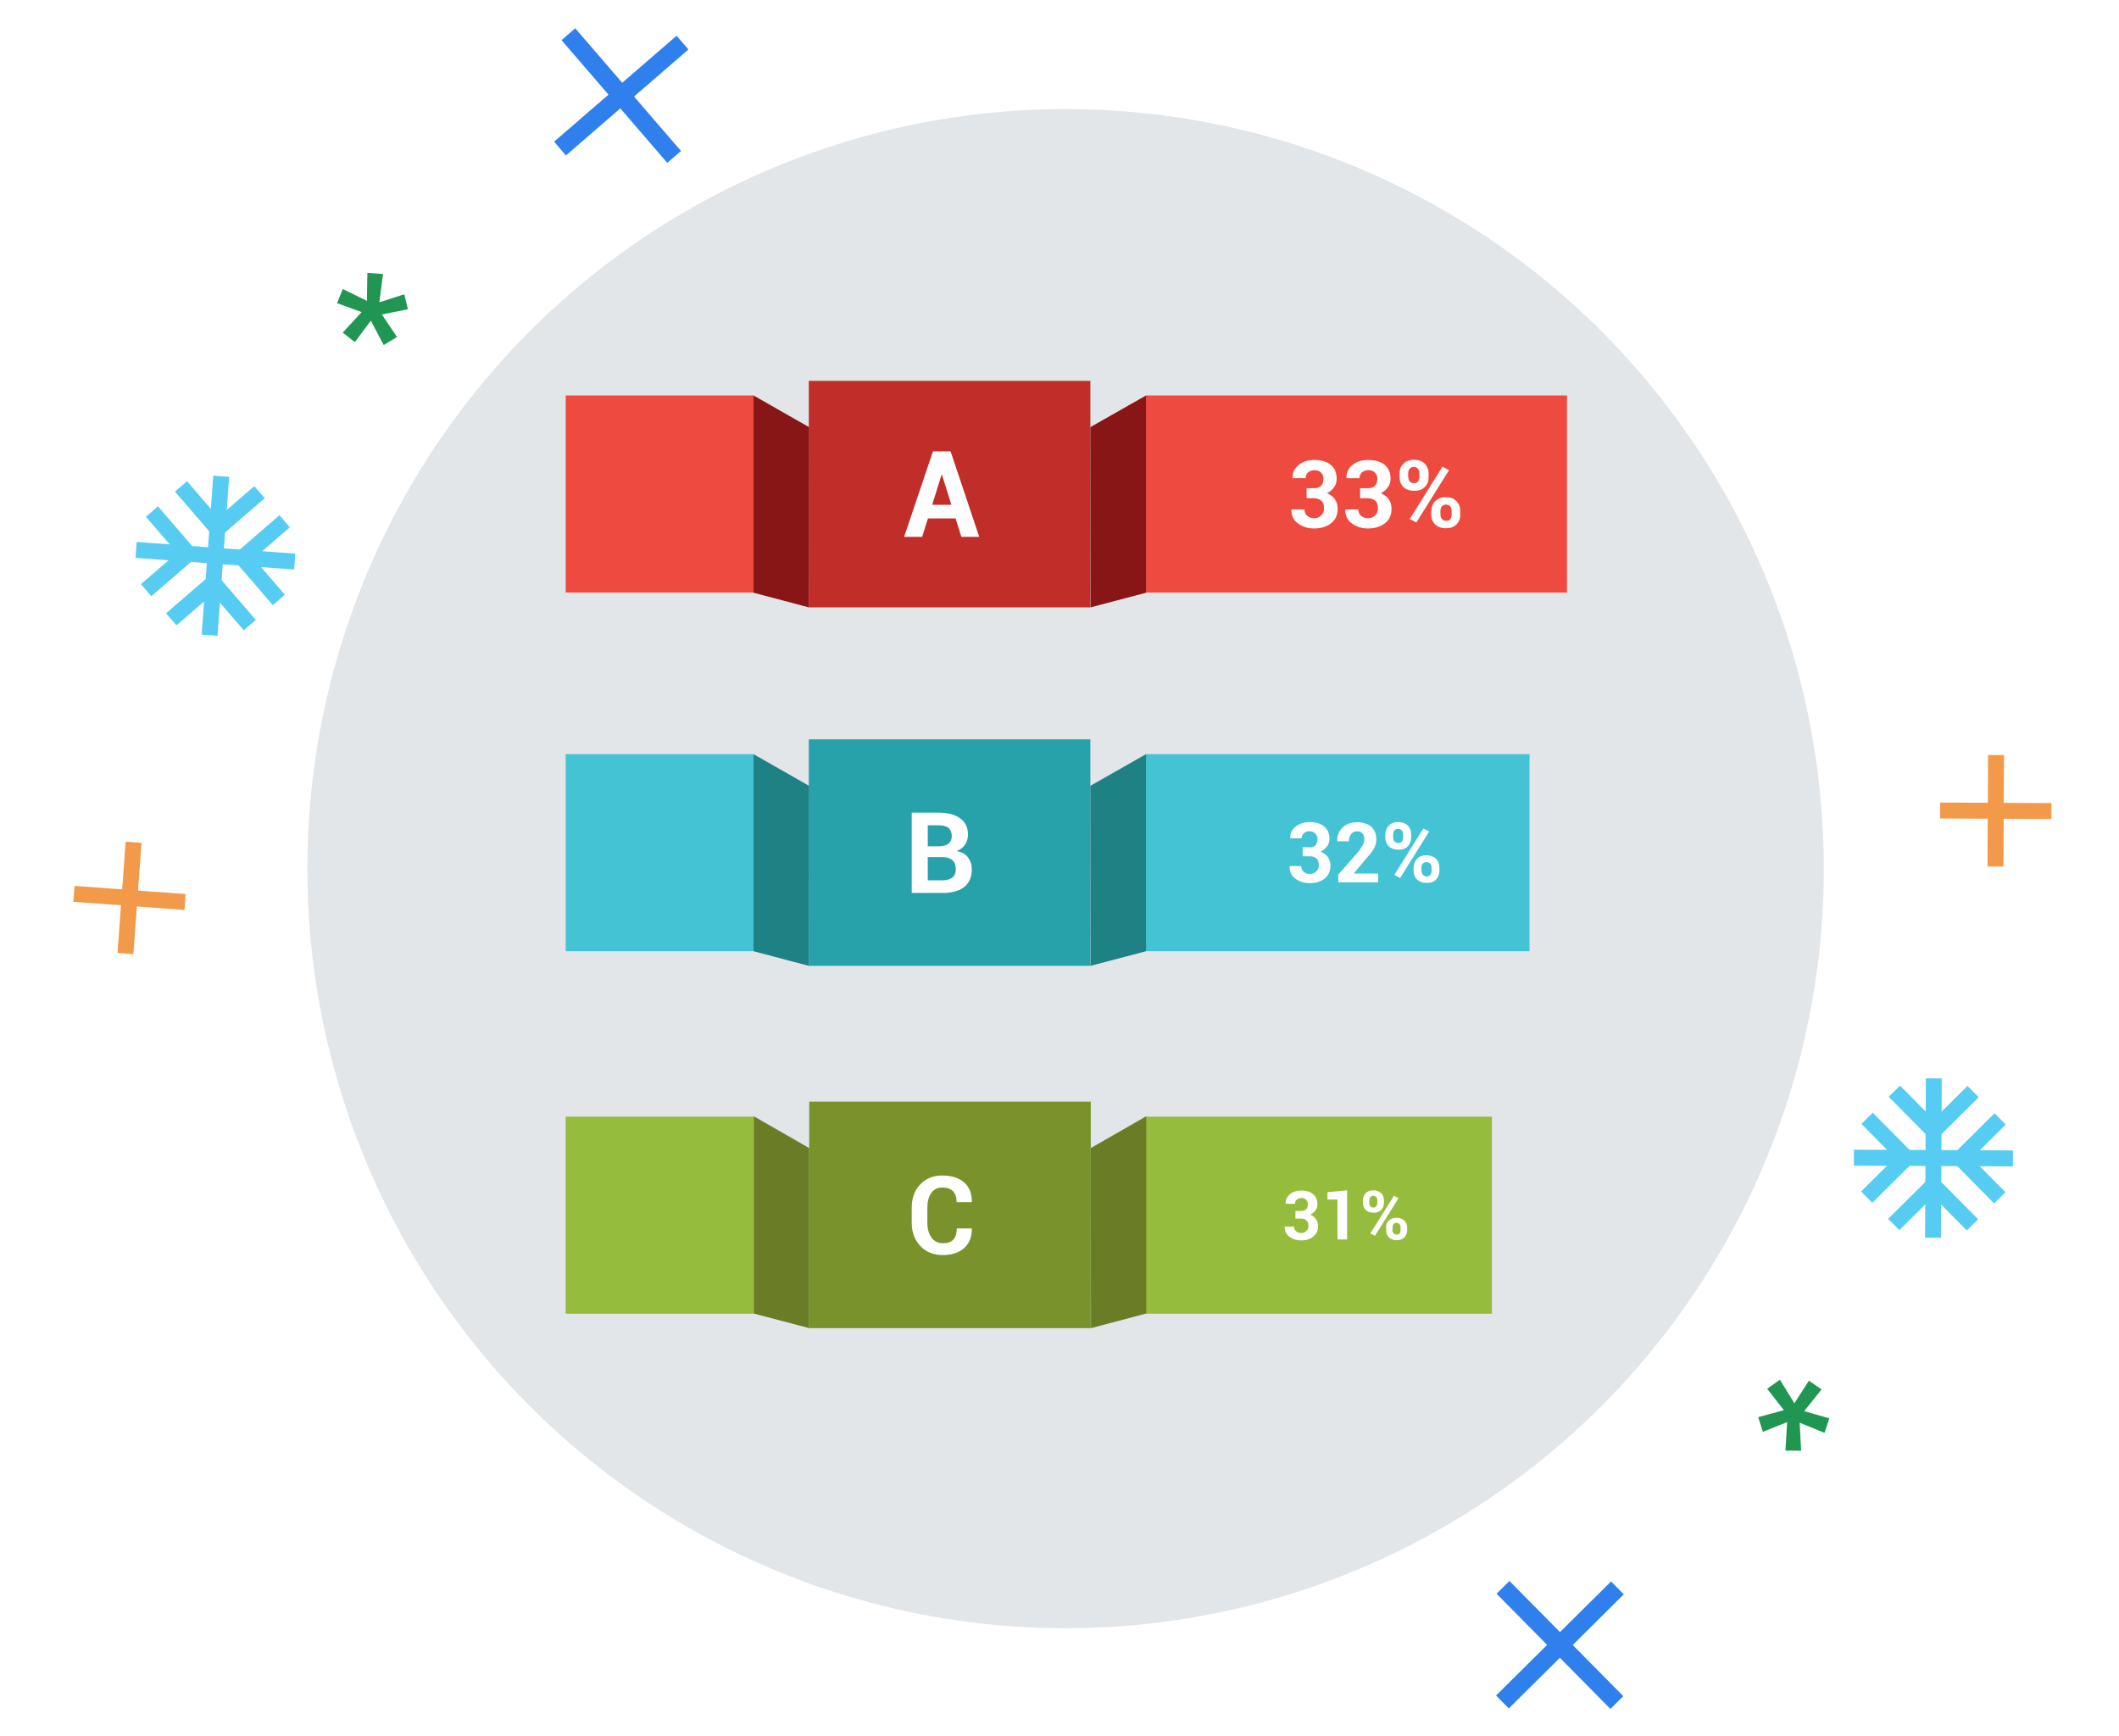 <svg width="310" height="254" viewBox="0 0 310 254" fill="none" xmlns="http://www.w3.org/2000/svg">
<g filter="url(#filter0_d)">
<path d="M52.9 41.658L49.307 40.348L50.151 38.283L53.679 40.011L53.744 35.915L56.035 36.083L55.496 40.227L59.143 39.05L59.676 41.239L55.859 42.005L58.086 45.294L56.131 46.478L54.254 42.909L51.909 46.05L50.143 44.651L52.9 41.658Z" fill="#219653"/>
<path d="M43.202 76.989L38.363 76.633L42.398 73.143L40.883 71.372L35.079 76.391L32.758 76.221L32.928 73.896L38.733 68.876L37.205 67.116L33.169 70.606L33.524 65.759L31.203 65.588L30.848 70.436L27.365 66.393L25.597 67.911L30.607 73.725L30.437 76.05L28.116 75.879L23.105 70.065L21.348 71.595L24.832 75.638L19.993 75.282L19.823 77.607L24.662 77.963L20.626 81.453L22.142 83.224L27.946 78.204L30.267 78.375L30.096 80.7L24.292 85.719L25.82 87.48L29.855 83.99L29.5 88.837L31.821 89.008L32.176 84.16L35.66 88.203L37.428 86.685L32.417 80.871L32.588 78.546L34.908 78.716L39.919 84.531L41.676 83L38.192 78.958L43.031 79.314L43.202 76.989Z" fill="#56CCF2"/>
<path d="M26.985 129.113L20.022 128.601L19.511 135.576L17.19 135.405L17.701 128.43L10.739 127.918L10.909 125.594L17.872 126.105L18.383 119.131L20.703 119.301L20.193 126.276L27.155 126.788L26.985 129.113Z" fill="#F2994A"/>
<path d="M100.716 3.238L98.983 1.228L91.026 8.109L84.156 0.137L82.149 1.873L89.019 9.845L81.061 16.726L82.794 18.737L90.751 11.855L97.621 19.827L99.628 18.091L92.758 10.12L100.716 3.238Z" fill="#2F80ED"/>
<path d="M263.947 202.427L267.621 203.488L266.92 205.605L263.282 204.123L263.497 208.214L261.2 208.203L261.454 204.032L257.897 205.456L257.216 203.308L260.971 202.284L258.525 199.154L260.394 197.839L262.511 201.271L264.636 197.977L266.493 199.252L263.947 202.427Z" fill="#219653"/>
<path d="M271.211 166.514L276.062 166.538L272.274 170.296L273.907 171.959L279.355 166.553L281.682 166.565L281.671 168.896L276.223 174.301L277.867 175.953L281.655 172.194L281.632 177.055L283.959 177.066L283.982 172.206L287.734 176L289.394 174.365L283.998 168.907L284.009 166.576L286.336 166.587L291.732 172.045L293.381 170.398L289.629 166.603L294.481 166.626L294.492 164.295L289.64 164.272L293.428 160.514L291.796 158.851L286.348 164.256L284.021 164.245L284.032 161.914L289.48 156.508L287.836 154.857L284.048 158.615L284.071 153.755L281.744 153.743L281.721 158.604L277.969 154.809L276.309 156.445L281.705 161.902L281.694 164.234L279.366 164.222L273.971 158.765L272.322 160.412L276.074 164.206L271.222 164.183L271.211 166.514Z" fill="#56CCF2"/>
<path d="M283.831 113.401L290.812 113.435L290.846 106.441L293.173 106.453L293.14 113.446L300.121 113.48L300.11 115.811L293.128 115.777L293.095 122.771L290.768 122.759L290.801 115.766L283.82 115.732L283.831 113.401Z" fill="#F2994A"/>
<path d="M218.866 244.032L220.732 245.919L228.201 238.509L235.598 245.991L237.482 244.122L230.085 236.64L237.554 229.229L235.688 227.342L228.219 234.752L220.821 227.27L218.937 229.139L226.335 236.622L218.866 244.032Z" fill="#2F80ED"/>
<ellipse cx="155.891" cy="123.071" rx="110.924" ry="111.118" fill="#E2E6E9"/>
<path d="M110.238 53.852H82.758V82.68H110.238V53.852Z" fill="#EE4A40"/>
<path d="M229.242 53.852H167.631V82.68H229.242V53.852Z" fill="#EE4A40"/>
<path d="M159.516 51.713H118.324V84.848H159.516V51.713Z" fill="#C12D29"/>
<path d="M110.238 53.852L118.354 58.48L118.324 84.848L110.238 82.709V53.852Z" fill="#891616"/>
<path d="M167.66 53.852L159.516 58.48L159.545 84.848L167.66 82.709V53.852Z" fill="#891616"/>
<path d="M110.238 106.322H82.758V135.15H110.238V106.322Z" fill="#44C3D4"/>
<path d="M223.764 106.322H167.631V135.15H223.764V106.322Z" fill="#44C3D4"/>
<path d="M159.516 104.154H118.324V137.289H159.516V104.154Z" fill="#27A1AA"/>
<path d="M110.238 106.322L118.354 110.951L118.324 137.289L110.238 135.15V106.322Z" fill="#1E8184"/>
<path d="M167.66 106.322L159.516 110.951L159.545 137.289L167.66 135.15V106.322Z" fill="#1E8184"/>
<path d="M110.238 159.35H82.758V188.178H110.238V159.35Z" fill="#95BC3D"/>
<path d="M218.256 159.35H167.631V188.178H218.256V159.35Z" fill="#95BC3D"/>
<path d="M159.574 157.152H118.383V190.287H159.574V157.152Z" fill="#78932C"/>
<path d="M110.268 159.291L118.383 163.949V190.287L110.268 188.148V159.291Z" fill="#6A7C25"/>
<path d="M167.689 159.291L159.574 163.949L159.604 190.287L167.689 188.148V159.291Z" fill="#6A7C25"/>
<path d="M190.336 173.148C190.658 173.148 190.922 173.061 191.098 172.885C191.273 172.709 191.332 172.475 191.332 172.152C191.332 171.889 191.244 171.654 191.068 171.508C190.893 171.332 190.658 171.244 190.365 171.244C190.102 171.244 189.896 171.332 189.721 171.479C189.545 171.625 189.457 171.83 189.457 172.094H188.08V172.064C188.051 171.508 188.285 171.068 188.725 170.688C189.164 170.336 189.721 170.16 190.365 170.16C191.098 170.16 191.684 170.336 192.094 170.688C192.533 171.039 192.738 171.537 192.738 172.182C192.738 172.504 192.65 172.797 192.445 173.061C192.27 173.324 192.006 173.529 191.684 173.705C192.064 173.852 192.328 174.057 192.533 174.35C192.738 174.643 192.826 174.965 192.826 175.375C192.826 176.02 192.592 176.518 192.123 176.898C191.654 177.279 191.068 177.455 190.336 177.455C189.691 177.455 189.135 177.279 188.637 176.928C188.168 176.576 187.934 176.078 187.934 175.463V175.434H189.311C189.311 175.697 189.398 175.932 189.604 176.107C189.779 176.283 190.043 176.371 190.336 176.371C190.658 176.371 190.922 176.283 191.127 176.078C191.332 175.873 191.42 175.639 191.42 175.346C191.42 174.965 191.332 174.701 191.127 174.525C190.951 174.35 190.658 174.262 190.307 174.262H189.516V173.148H190.336Z" fill="white"/>
<path d="M197.074 177.309H195.668V171.479H194.203V170.395L197.074 170.131V177.309Z" fill="white"/>
<path d="M199.389 171.596C199.389 171.186 199.535 170.834 199.799 170.541C200.062 170.277 200.443 170.131 200.912 170.131C201.41 170.131 201.791 170.277 202.055 170.541C202.318 170.805 202.465 171.156 202.465 171.596V171.977C202.465 172.387 202.318 172.738 202.055 173.002C201.791 173.266 201.41 173.412 200.941 173.412C200.443 173.412 200.092 173.266 199.799 173.002C199.535 172.738 199.389 172.387 199.389 171.977V171.596ZM200.326 171.977C200.326 172.152 200.385 172.328 200.473 172.445C200.59 172.562 200.736 172.65 200.912 172.65C201.088 172.65 201.234 172.592 201.352 172.445C201.439 172.328 201.498 172.152 201.498 171.977V171.596C201.498 171.42 201.439 171.244 201.352 171.127C201.234 171.01 201.088 170.922 200.912 170.922C200.707 170.922 200.59 170.98 200.473 171.127C200.385 171.244 200.326 171.42 200.326 171.596V171.977ZM201.146 176.781L200.473 176.43L203.93 170.922L204.604 171.273L201.146 176.781ZM202.758 175.58C202.758 175.17 202.904 174.818 203.168 174.555C203.432 174.291 203.812 174.145 204.311 174.145C204.809 174.145 205.16 174.291 205.453 174.555C205.717 174.818 205.863 175.17 205.863 175.58V175.961C205.863 176.371 205.717 176.723 205.453 177.016C205.189 177.279 204.809 177.426 204.34 177.426C203.842 177.426 203.49 177.279 203.197 177.016C202.934 176.752 202.787 176.4 202.787 175.99V175.58H202.758ZM203.695 175.932C203.695 176.107 203.754 176.283 203.871 176.4C203.988 176.518 204.135 176.605 204.311 176.605C204.516 176.605 204.662 176.547 204.75 176.43C204.838 176.313 204.896 176.137 204.896 175.932V175.551C204.896 175.375 204.838 175.199 204.75 175.082C204.633 174.965 204.486 174.877 204.311 174.877C204.105 174.877 203.959 174.936 203.871 175.082C203.783 175.199 203.725 175.375 203.725 175.551V175.932H203.695Z" fill="white"/>
<path d="M191.537 119.975C191.947 119.975 192.27 119.857 192.445 119.652C192.65 119.447 192.738 119.125 192.738 118.744C192.738 118.422 192.621 118.158 192.416 117.924C192.211 117.719 191.918 117.602 191.537 117.602C191.215 117.602 190.951 117.689 190.746 117.895C190.541 118.1 190.424 118.334 190.424 118.627H188.754V118.598C188.725 117.924 188.988 117.367 189.545 116.928C190.102 116.488 190.775 116.254 191.566 116.254C192.475 116.254 193.178 116.459 193.705 116.898C194.232 117.309 194.496 117.924 194.496 118.715C194.496 119.125 194.379 119.477 194.145 119.799C193.91 120.121 193.617 120.385 193.207 120.59C193.646 120.766 193.998 121.029 194.262 121.381C194.496 121.732 194.643 122.143 194.643 122.641C194.643 123.432 194.35 124.047 193.793 124.516C193.207 124.984 192.475 125.189 191.596 125.189C190.805 125.189 190.102 124.984 189.516 124.545C188.93 124.105 188.637 123.52 188.666 122.729V122.699H190.365C190.365 123.021 190.482 123.285 190.717 123.52C190.951 123.754 191.244 123.842 191.596 123.842C192.006 123.842 192.328 123.725 192.562 123.49C192.797 123.256 192.943 122.963 192.943 122.611C192.943 122.143 192.826 121.82 192.592 121.586C192.357 121.352 192.035 121.264 191.566 121.264H190.57V119.945H191.537V119.975Z" fill="white"/>
<path d="M201.615 125.072H195.785V123.93L198.48 120.883C198.891 120.414 199.154 120.004 199.33 119.682C199.506 119.359 199.594 119.066 199.594 118.773C199.594 118.422 199.506 118.129 199.33 117.924C199.154 117.719 198.891 117.602 198.539 117.602C198.158 117.602 197.865 117.748 197.66 118.012C197.455 118.275 197.338 118.627 197.338 119.066H195.639V119.037C195.609 118.275 195.873 117.602 196.4 117.074C196.928 116.547 197.631 116.283 198.539 116.283C199.418 116.283 200.121 116.518 200.619 116.957C201.117 117.426 201.352 118.012 201.352 118.803C201.352 119.33 201.205 119.799 200.941 120.238C200.678 120.678 200.18 121.264 199.506 122.025L198.07 123.754V123.783H201.615V125.072Z" fill="white"/>
<path d="M202.67 118.07C202.67 117.543 202.846 117.133 203.168 116.781C203.49 116.43 203.959 116.254 204.545 116.254C205.131 116.254 205.6 116.43 205.951 116.752C206.273 117.104 206.449 117.514 206.449 118.041V118.51C206.449 119.037 206.273 119.447 205.951 119.799C205.629 120.15 205.16 120.297 204.574 120.297C203.988 120.297 203.52 120.121 203.168 119.799C202.846 119.447 202.67 119.037 202.67 118.51V118.07ZM203.813 118.51C203.813 118.744 203.871 118.92 204.018 119.096C204.135 119.242 204.34 119.33 204.574 119.33C204.809 119.33 204.984 119.242 205.102 119.096C205.219 118.949 205.277 118.744 205.277 118.51V118.07C205.277 117.836 205.219 117.631 205.072 117.484C204.955 117.338 204.75 117.25 204.516 117.25C204.281 117.25 204.105 117.338 203.988 117.484C203.871 117.631 203.813 117.836 203.813 118.07V118.51ZM204.838 124.428L203.988 123.988L208.236 117.191L209.086 117.631L204.838 124.428ZM206.801 122.934C206.801 122.436 206.977 121.996 207.299 121.645C207.621 121.293 208.09 121.117 208.676 121.117C209.262 121.117 209.73 121.293 210.082 121.615C210.404 121.967 210.58 122.377 210.58 122.904V123.373C210.58 123.9 210.404 124.311 210.082 124.662C209.76 125.014 209.291 125.16 208.705 125.16C208.119 125.16 207.65 124.984 207.299 124.662C206.977 124.311 206.801 123.9 206.801 123.373V122.934ZM207.973 123.402C207.973 123.637 208.031 123.812 208.178 123.988C208.324 124.135 208.5 124.223 208.705 124.223C208.969 124.223 209.145 124.135 209.262 123.988C209.379 123.842 209.438 123.637 209.438 123.402V122.934C209.438 122.699 209.379 122.523 209.232 122.348C209.115 122.201 208.91 122.113 208.676 122.113C208.441 122.113 208.266 122.201 208.119 122.348C208.002 122.494 207.943 122.699 207.943 122.934V123.402H207.973Z" fill="white"/>
<path d="M192.24 67.416C192.709 67.416 193.061 67.299 193.266 67.064C193.5 66.83 193.617 66.478 193.617 66.039C193.617 65.658 193.5 65.365 193.266 65.131C193.031 64.897 192.709 64.779 192.27 64.779C191.918 64.779 191.625 64.897 191.361 65.102C191.127 65.307 191.01 65.6 191.01 65.951H189.105V65.922C189.076 65.16 189.369 64.516 189.984 64.018C190.6 63.52 191.361 63.285 192.27 63.285C193.295 63.285 194.086 63.52 194.672 63.988C195.258 64.457 195.551 65.16 195.551 66.039C195.551 66.478 195.434 66.889 195.17 67.269C194.906 67.65 194.555 67.943 194.115 68.148C194.613 68.353 195.023 68.647 195.287 69.027C195.551 69.408 195.697 69.906 195.697 70.434C195.697 71.342 195.375 72.045 194.73 72.543C194.086 73.041 193.266 73.305 192.24 73.305C191.361 73.305 190.57 73.07 189.896 72.572C189.223 72.103 188.9 71.4 188.93 70.551V70.522H190.834C190.834 70.902 190.951 71.195 191.215 71.43C191.479 71.664 191.801 71.811 192.211 71.811C192.65 71.811 193.031 71.664 193.295 71.4C193.559 71.137 193.705 70.814 193.705 70.404C193.705 69.877 193.588 69.496 193.324 69.262C193.061 69.027 192.68 68.881 192.182 68.881H191.156V67.416H192.24Z" fill="white"/>
<path d="M200.121 67.416C200.59 67.416 200.941 67.299 201.146 67.064C201.381 66.83 201.498 66.478 201.498 66.039C201.498 65.658 201.381 65.365 201.146 65.131C200.912 64.897 200.59 64.779 200.15 64.779C199.799 64.779 199.506 64.897 199.242 65.102C199.008 65.307 198.891 65.6 198.891 65.951H196.986V65.922C196.957 65.16 197.25 64.516 197.865 64.018C198.48 63.52 199.242 63.285 200.15 63.285C201.176 63.285 201.967 63.52 202.553 63.988C203.139 64.457 203.432 65.16 203.432 66.039C203.432 66.478 203.314 66.889 203.051 67.269C202.787 67.65 202.436 67.943 201.996 68.148C202.494 68.353 202.904 68.647 203.168 69.027C203.432 69.408 203.578 69.906 203.578 70.434C203.578 71.342 203.256 72.045 202.611 72.543C201.967 73.041 201.146 73.305 200.121 73.305C199.242 73.305 198.451 73.07 197.777 72.572C197.104 72.103 196.781 71.4 196.811 70.551V70.522H198.715C198.715 70.902 198.832 71.195 199.096 71.43C199.359 71.664 199.682 71.811 200.092 71.811C200.531 71.811 200.912 71.664 201.176 71.4C201.439 71.137 201.586 70.814 201.586 70.404C201.586 69.877 201.469 69.496 201.205 69.262C200.941 69.027 200.561 68.881 200.063 68.881H198.979V67.416H200.121Z" fill="white"/>
<path d="M204.75 65.277C204.75 64.691 204.926 64.223 205.307 63.842C205.687 63.461 206.186 63.256 206.859 63.256C207.533 63.256 208.061 63.461 208.441 63.842C208.822 64.223 208.998 64.721 208.998 65.277V65.805C208.998 66.391 208.822 66.859 208.441 67.24C208.061 67.621 207.563 67.797 206.889 67.797C206.215 67.797 205.687 67.621 205.307 67.24C204.926 66.859 204.75 66.391 204.75 65.805V65.277ZM206.039 65.775C206.039 66.039 206.098 66.244 206.244 66.42C206.391 66.596 206.596 66.684 206.859 66.684C207.123 66.684 207.328 66.596 207.445 66.42C207.592 66.244 207.65 66.039 207.65 65.775V65.248C207.65 64.984 207.592 64.779 207.445 64.574C207.299 64.398 207.094 64.311 206.83 64.311C206.566 64.311 206.361 64.398 206.215 64.574C206.068 64.75 206.01 64.984 206.01 65.248V65.775H206.039ZM207.211 72.426L206.244 71.928L211.02 64.281L211.986 64.779L207.211 72.426ZM209.408 70.756C209.408 70.17 209.584 69.701 209.965 69.32C210.346 68.939 210.873 68.734 211.518 68.734C212.191 68.734 212.719 68.939 213.07 69.32C213.451 69.701 213.627 70.17 213.627 70.756V71.283C213.627 71.869 213.451 72.338 213.07 72.719C212.689 73.1 212.191 73.275 211.518 73.275C210.844 73.275 210.316 73.07 209.936 72.689C209.555 72.309 209.379 71.84 209.379 71.254V70.756H209.408ZM210.727 71.283C210.727 71.547 210.814 71.752 210.961 71.928C211.107 72.103 211.313 72.191 211.576 72.191C211.869 72.191 212.074 72.103 212.191 71.928C212.309 71.752 212.367 71.547 212.367 71.254V70.727C212.367 70.463 212.309 70.258 212.162 70.082C212.016 69.906 211.811 69.818 211.547 69.818C211.283 69.818 211.078 69.906 210.932 70.082C210.785 70.258 210.727 70.492 210.727 70.727V71.283Z" fill="white"/>
<path d="M139.799 71.84H135.756L134.906 74.535H132.27L136.488 62.025H139.066L143.256 74.535H140.648L139.799 71.84ZM136.371 69.848H139.184L137.807 65.453H137.748L136.371 69.848Z" fill="white"/>
<path d="M133.383 126.596V114.877H137.221C138.598 114.877 139.682 115.141 140.443 115.697C141.205 116.225 141.615 117.045 141.615 118.1C141.615 118.627 141.469 119.125 141.205 119.535C140.912 119.945 140.531 120.268 139.975 120.502C140.707 120.648 141.264 120.941 141.615 121.439C141.996 121.937 142.172 122.523 142.172 123.197C142.172 124.311 141.791 125.16 141.059 125.746C140.326 126.332 139.271 126.625 137.924 126.625H133.383V126.596ZM135.727 119.799H137.309C137.924 119.799 138.422 119.682 138.744 119.418C139.096 119.154 139.242 118.773 139.242 118.305C139.242 117.777 139.066 117.367 138.744 117.104C138.393 116.84 137.895 116.723 137.221 116.723H135.727V119.799ZM135.727 121.41V124.779H137.895C138.51 124.779 138.979 124.633 139.33 124.369C139.652 124.105 139.828 123.695 139.828 123.168C139.828 122.611 139.682 122.172 139.359 121.85C139.037 121.557 138.539 121.381 137.895 121.381H135.727V121.41Z" fill="white"/>
<path d="M142.143 175.668L142.172 175.727C142.201 176.928 141.82 177.865 141.059 178.568C140.297 179.242 139.271 179.594 137.924 179.594C136.576 179.594 135.463 179.154 134.643 178.275C133.822 177.396 133.383 176.283 133.383 174.906V172.65C133.383 171.273 133.793 170.131 134.613 169.281C135.434 168.402 136.488 167.963 137.807 167.963C139.184 167.963 140.268 168.285 141.029 168.959C141.82 169.633 142.172 170.57 142.172 171.801L142.143 171.859H139.945C139.945 171.127 139.77 170.6 139.418 170.248C139.066 169.896 138.539 169.721 137.807 169.721C137.133 169.721 136.605 169.984 136.225 170.541C135.844 171.098 135.668 171.801 135.668 172.65V174.906C135.668 175.785 135.873 176.488 136.283 177.045C136.693 177.602 137.25 177.865 137.953 177.865C138.627 177.865 139.125 177.689 139.477 177.338C139.799 176.986 139.975 176.43 139.975 175.697H142.143V175.668Z" fill="white"/>
</g>
<defs>
<filter id="filter0_d" x="0" y="0" width="310" height="254" filterUnits="userSpaceOnUse" color-interpolation-filters="sRGB">
<feFlood flood-opacity="0" result="BackgroundImageFix"/>
<feColorMatrix in="SourceAlpha" type="matrix" values="0 0 0 0 0 0 0 0 0 0 0 0 0 0 0 0 0 0 127 0"/>
<feOffset dy="4"/>
<feGaussianBlur stdDeviation="2"/>
<feColorMatrix type="matrix" values="0 0 0 0 0 0 0 0 0 0 0 0 0 0 0 0 0 0 0.25 0"/>
<feBlend mode="normal" in2="BackgroundImageFix" result="effect1_dropShadow"/>
<feBlend mode="normal" in="SourceGraphic" in2="effect1_dropShadow" result="shape"/>
</filter>
</defs>
</svg>
